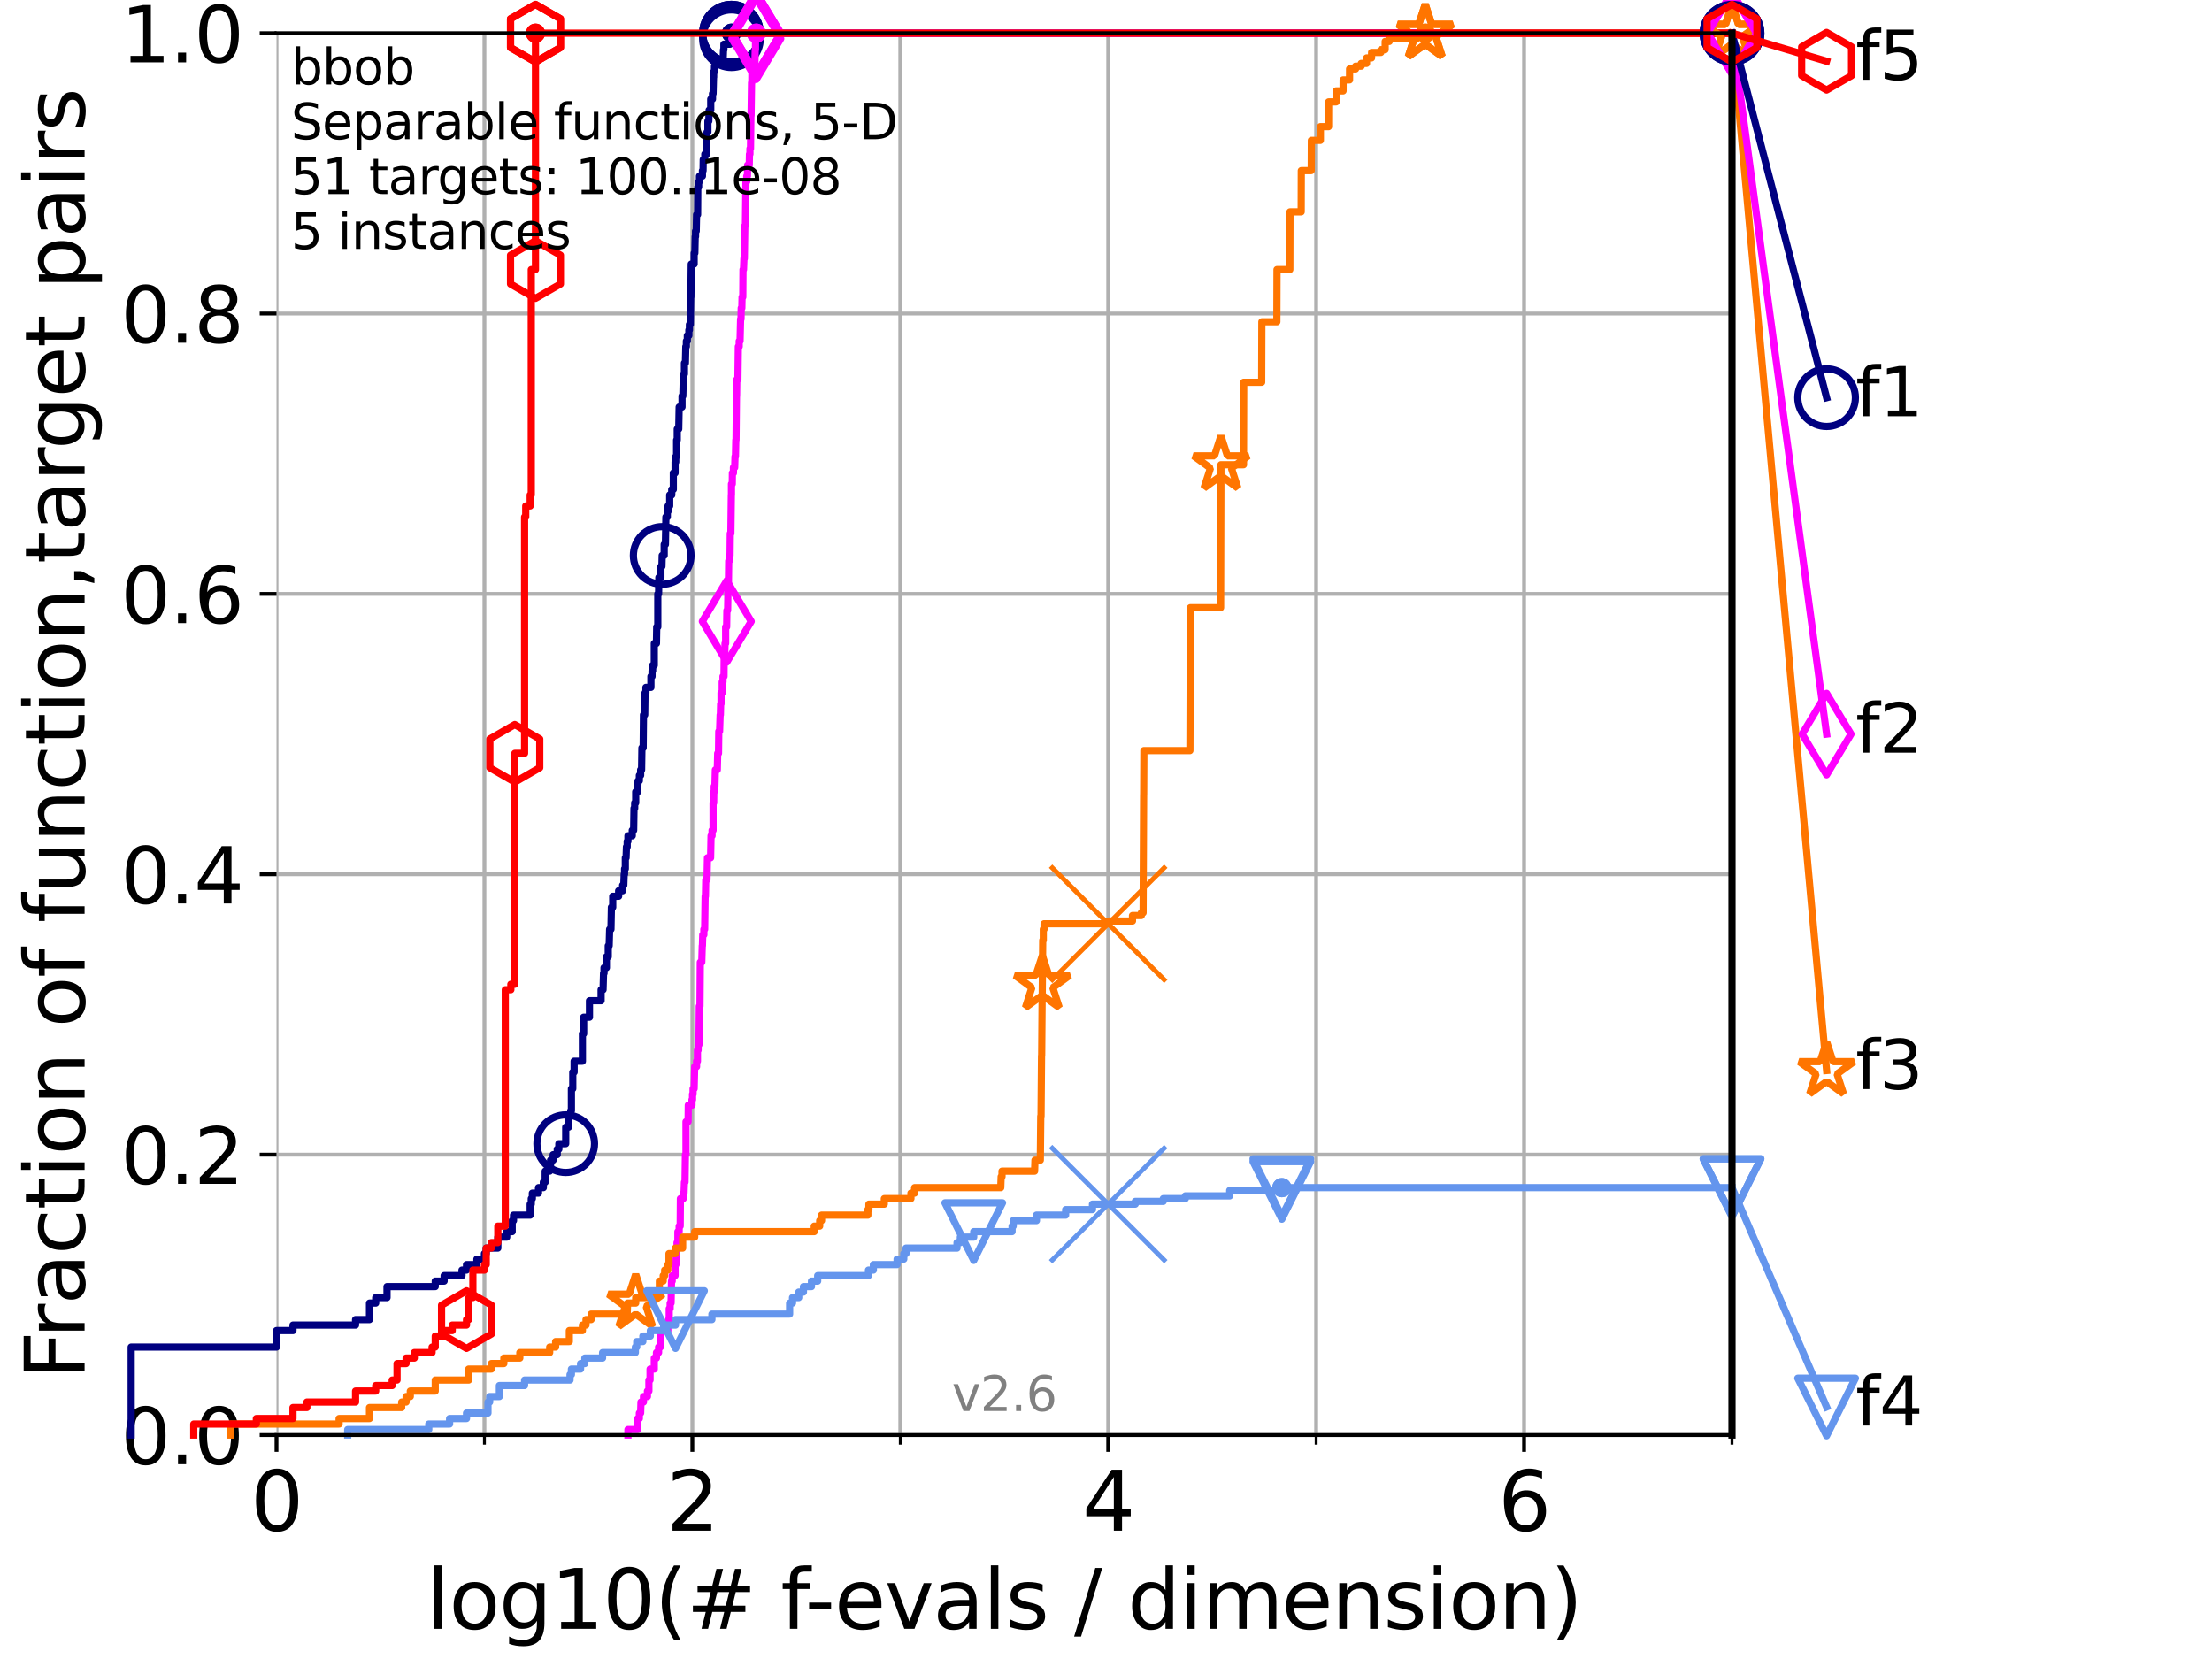 <?xml version="1.0" encoding="utf-8" standalone="no"?>
<!DOCTYPE svg PUBLIC "-//W3C//DTD SVG 1.1//EN"
  "http://www.w3.org/Graphics/SVG/1.1/DTD/svg11.dtd">
<svg xmlns:xlink="http://www.w3.org/1999/xlink" width="460.8pt" height="345.6pt" viewBox="0 0 460.8 345.6" xmlns="http://www.w3.org/2000/svg" version="1.1">
 <defs>
  <style type="text/css">*{stroke-linejoin: round; stroke-linecap: butt}</style>
 </defs>
 <g id="figure_1">
  <g id="patch_1">
   <path d="M 0 345.6 
L 460.8 345.6 
L 460.8 0 
L 0 0 
z
" style="fill: #ffffff"/>
  </g>
  <g id="axes_1">
   <g id="patch_2">
    <path d="M 57.6 298.944 
L 360.806 298.944 
L 360.806 6.912 
L 57.6 6.912 
z
" style="fill: #ffffff"/>
   </g>
   <g id="matplotlib.axis_1">
    <g id="xtick_1">
     <g id="line2d_1">
      <path d="M 57.6 298.944 
L 57.6 6.912 
" clip-path="url(#pa72272bb9f)" style="fill: none; stroke: #b0b0b0; stroke-width: 0.8; stroke-linecap: square"/>
     </g>
     <g id="line2d_2">
      <defs>
       <path id="md801f7256f" d="M 0 0 
L 0 3.5 
" style="stroke: #000000; stroke-width: 0.8"/>
      </defs>
      <g>
       <use xlink:href="#md801f7256f" x="57.6" y="298.944" style="stroke: #000000; stroke-width: 0.8"/>
      </g>
     </g>
     <g id="text_1">
      <!-- 0 -->
      <g transform="translate(52.192 318.861)scale(0.17 -0.17)">
       <defs>
        <path id="DejaVuSans-30" d="M 2034 4250 
Q 1547 4250 1301 3770 
Q 1056 3291 1056 2328 
Q 1056 1369 1301 889 
Q 1547 409 2034 409 
Q 2525 409 2770 889 
Q 3016 1369 3016 2328 
Q 3016 3291 2770 3770 
Q 2525 4250 2034 4250 
z
M 2034 4750 
Q 2819 4750 3233 4129 
Q 3647 3509 3647 2328 
Q 3647 1150 3233 529 
Q 2819 -91 2034 -91 
Q 1250 -91 836 529 
Q 422 1150 422 2328 
Q 422 3509 836 4129 
Q 1250 4750 2034 4750 
z
" transform="scale(0.016)"/>
       </defs>
       <use xlink:href="#DejaVuSans-30"/>
      </g>
     </g>
    </g>
    <g id="xtick_2">
     <g id="line2d_3">
      <path d="M 144.23 298.944 
L 144.23 6.912 
" clip-path="url(#pa72272bb9f)" style="fill: none; stroke: #b0b0b0; stroke-width: 0.8; stroke-linecap: square"/>
     </g>
     <g id="line2d_4">
      <g>
       <use xlink:href="#md801f7256f" x="144.23" y="298.944" style="stroke: #000000; stroke-width: 0.8"/>
      </g>
     </g>
     <g id="text_2">
      <!-- 2 -->
      <g transform="translate(138.822 318.861)scale(0.17 -0.17)">
       <defs>
        <path id="DejaVuSans-32" d="M 1228 531 
L 3431 531 
L 3431 0 
L 469 0 
L 469 531 
Q 828 903 1448 1529 
Q 2069 2156 2228 2338 
Q 2531 2678 2651 2914 
Q 2772 3150 2772 3378 
Q 2772 3750 2511 3984 
Q 2250 4219 1831 4219 
Q 1534 4219 1204 4116 
Q 875 4013 500 3803 
L 500 4441 
Q 881 4594 1212 4672 
Q 1544 4750 1819 4750 
Q 2544 4750 2975 4387 
Q 3406 4025 3406 3419 
Q 3406 3131 3298 2873 
Q 3191 2616 2906 2266 
Q 2828 2175 2409 1742 
Q 1991 1309 1228 531 
z
" transform="scale(0.016)"/>
       </defs>
       <use xlink:href="#DejaVuSans-32"/>
      </g>
     </g>
    </g>
    <g id="xtick_3">
     <g id="line2d_5">
      <path d="M 230.861 298.944 
L 230.861 6.912 
" clip-path="url(#pa72272bb9f)" style="fill: none; stroke: #b0b0b0; stroke-width: 0.8; stroke-linecap: square"/>
     </g>
     <g id="line2d_6">
      <g>
       <use xlink:href="#md801f7256f" x="230.861" y="298.944" style="stroke: #000000; stroke-width: 0.8"/>
      </g>
     </g>
     <g id="text_3">
      <!-- 4 -->
      <g transform="translate(225.453 318.861)scale(0.17 -0.17)">
       <defs>
        <path id="DejaVuSans-34" d="M 2419 4116 
L 825 1625 
L 2419 1625 
L 2419 4116 
z
M 2253 4666 
L 3047 4666 
L 3047 1625 
L 3713 1625 
L 3713 1100 
L 3047 1100 
L 3047 0 
L 2419 0 
L 2419 1100 
L 313 1100 
L 313 1709 
L 2253 4666 
z
" transform="scale(0.016)"/>
       </defs>
       <use xlink:href="#DejaVuSans-34"/>
      </g>
     </g>
    </g>
    <g id="xtick_4">
     <g id="line2d_7">
      <path d="M 317.491 298.944 
L 317.491 6.912 
" clip-path="url(#pa72272bb9f)" style="fill: none; stroke: #b0b0b0; stroke-width: 0.8; stroke-linecap: square"/>
     </g>
     <g id="line2d_8">
      <g>
       <use xlink:href="#md801f7256f" x="317.491" y="298.944" style="stroke: #000000; stroke-width: 0.8"/>
      </g>
     </g>
     <g id="text_4">
      <!-- 6 -->
      <g transform="translate(312.083 318.861)scale(0.17 -0.17)">
       <defs>
        <path id="DejaVuSans-36" d="M 2113 2584 
Q 1688 2584 1439 2293 
Q 1191 2003 1191 1497 
Q 1191 994 1439 701 
Q 1688 409 2113 409 
Q 2538 409 2786 701 
Q 3034 994 3034 1497 
Q 3034 2003 2786 2293 
Q 2538 2584 2113 2584 
z
M 3366 4563 
L 3366 3988 
Q 3128 4100 2886 4159 
Q 2644 4219 2406 4219 
Q 1781 4219 1451 3797 
Q 1122 3375 1075 2522 
Q 1259 2794 1537 2939 
Q 1816 3084 2150 3084 
Q 2853 3084 3261 2657 
Q 3669 2231 3669 1497 
Q 3669 778 3244 343 
Q 2819 -91 2113 -91 
Q 1303 -91 875 529 
Q 447 1150 447 2328 
Q 447 3434 972 4092 
Q 1497 4750 2381 4750 
Q 2619 4750 2861 4703 
Q 3103 4656 3366 4563 
z
" transform="scale(0.016)"/>
       </defs>
       <use xlink:href="#DejaVuSans-36"/>
      </g>
     </g>
    </g>
    <g id="xtick_5">
     <g id="line2d_9">
      <path d="M 100.915 298.944 
L 100.915 6.912 
" clip-path="url(#pa72272bb9f)" style="fill: none; stroke: #b0b0b0; stroke-width: 0.8; stroke-linecap: square"/>
     </g>
     <g id="line2d_10">
      <defs>
       <path id="m60dd2eb065" d="M 0 0 
L 0 2 
" style="stroke: #000000; stroke-width: 0.6"/>
      </defs>
      <g>
       <use xlink:href="#m60dd2eb065" x="100.915" y="298.944" style="stroke: #000000; stroke-width: 0.6"/>
      </g>
     </g>
    </g>
    <g id="xtick_6">
     <g id="line2d_11">
      <path d="M 187.546 298.944 
L 187.546 6.912 
" clip-path="url(#pa72272bb9f)" style="fill: none; stroke: #b0b0b0; stroke-width: 0.8; stroke-linecap: square"/>
     </g>
     <g id="line2d_12">
      <g>
       <use xlink:href="#m60dd2eb065" x="187.546" y="298.944" style="stroke: #000000; stroke-width: 0.6"/>
      </g>
     </g>
    </g>
    <g id="xtick_7">
     <g id="line2d_13">
      <path d="M 274.176 298.944 
L 274.176 6.912 
" clip-path="url(#pa72272bb9f)" style="fill: none; stroke: #b0b0b0; stroke-width: 0.8; stroke-linecap: square"/>
     </g>
     <g id="line2d_14">
      <g>
       <use xlink:href="#m60dd2eb065" x="274.176" y="298.944" style="stroke: #000000; stroke-width: 0.6"/>
      </g>
     </g>
    </g>
    <g id="xtick_8">
     <g id="line2d_15">
      <path d="M 360.806 298.944 
L 360.806 6.912 
" clip-path="url(#pa72272bb9f)" style="fill: none; stroke: #b0b0b0; stroke-width: 0.8; stroke-linecap: square"/>
     </g>
     <g id="line2d_16">
      <g>
       <use xlink:href="#m60dd2eb065" x="360.806" y="298.944" style="stroke: #000000; stroke-width: 0.6"/>
      </g>
     </g>
    </g>
    <g id="text_5">
     <!-- log10(# f-evals / dimension) -->
     <g transform="translate(88.823 339.314)scale(0.17 -0.17)">
      <defs>
       <path id="DejaVuSans-6c" d="M 603 4863 
L 1178 4863 
L 1178 0 
L 603 0 
L 603 4863 
z
" transform="scale(0.016)"/>
       <path id="DejaVuSans-6f" d="M 1959 3097 
Q 1497 3097 1228 2736 
Q 959 2375 959 1747 
Q 959 1119 1226 758 
Q 1494 397 1959 397 
Q 2419 397 2687 759 
Q 2956 1122 2956 1747 
Q 2956 2369 2687 2733 
Q 2419 3097 1959 3097 
z
M 1959 3584 
Q 2709 3584 3137 3096 
Q 3566 2609 3566 1747 
Q 3566 888 3137 398 
Q 2709 -91 1959 -91 
Q 1206 -91 779 398 
Q 353 888 353 1747 
Q 353 2609 779 3096 
Q 1206 3584 1959 3584 
z
" transform="scale(0.016)"/>
       <path id="DejaVuSans-67" d="M 2906 1791 
Q 2906 2416 2648 2759 
Q 2391 3103 1925 3103 
Q 1463 3103 1205 2759 
Q 947 2416 947 1791 
Q 947 1169 1205 825 
Q 1463 481 1925 481 
Q 2391 481 2648 825 
Q 2906 1169 2906 1791 
z
M 3481 434 
Q 3481 -459 3084 -895 
Q 2688 -1331 1869 -1331 
Q 1566 -1331 1297 -1286 
Q 1028 -1241 775 -1147 
L 775 -588 
Q 1028 -725 1275 -790 
Q 1522 -856 1778 -856 
Q 2344 -856 2625 -561 
Q 2906 -266 2906 331 
L 2906 616 
Q 2728 306 2450 153 
Q 2172 0 1784 0 
Q 1141 0 747 490 
Q 353 981 353 1791 
Q 353 2603 747 3093 
Q 1141 3584 1784 3584 
Q 2172 3584 2450 3431 
Q 2728 3278 2906 2969 
L 2906 3500 
L 3481 3500 
L 3481 434 
z
" transform="scale(0.016)"/>
       <path id="DejaVuSans-31" d="M 794 531 
L 1825 531 
L 1825 4091 
L 703 3866 
L 703 4441 
L 1819 4666 
L 2450 4666 
L 2450 531 
L 3481 531 
L 3481 0 
L 794 0 
L 794 531 
z
" transform="scale(0.016)"/>
       <path id="DejaVuSans-28" d="M 1984 4856 
Q 1566 4138 1362 3434 
Q 1159 2731 1159 2009 
Q 1159 1288 1364 580 
Q 1569 -128 1984 -844 
L 1484 -844 
Q 1016 -109 783 600 
Q 550 1309 550 2009 
Q 550 2706 781 3412 
Q 1013 4119 1484 4856 
L 1984 4856 
z
" transform="scale(0.016)"/>
       <path id="DejaVuSans-23" d="M 3272 2816 
L 2363 2816 
L 2100 1772 
L 3016 1772 
L 3272 2816 
z
M 2803 4594 
L 2478 3297 
L 3391 3297 
L 3719 4594 
L 4219 4594 
L 3897 3297 
L 4872 3297 
L 4872 2816 
L 3775 2816 
L 3519 1772 
L 4513 1772 
L 4513 1294 
L 3397 1294 
L 3072 0 
L 2572 0 
L 2894 1294 
L 1978 1294 
L 1656 0 
L 1153 0 
L 1478 1294 
L 494 1294 
L 494 1772 
L 1594 1772 
L 1856 2816 
L 850 2816 
L 850 3297 
L 1978 3297 
L 2297 4594 
L 2803 4594 
z
" transform="scale(0.016)"/>
       <path id="DejaVuSans-20" transform="scale(0.016)"/>
       <path id="DejaVuSans-66" d="M 2375 4863 
L 2375 4384 
L 1825 4384 
Q 1516 4384 1395 4259 
Q 1275 4134 1275 3809 
L 1275 3500 
L 2222 3500 
L 2222 3053 
L 1275 3053 
L 1275 0 
L 697 0 
L 697 3053 
L 147 3053 
L 147 3500 
L 697 3500 
L 697 3744 
Q 697 4328 969 4595 
Q 1241 4863 1831 4863 
L 2375 4863 
z
" transform="scale(0.016)"/>
       <path id="DejaVuSans-2d" d="M 313 2009 
L 1997 2009 
L 1997 1497 
L 313 1497 
L 313 2009 
z
" transform="scale(0.016)"/>
       <path id="DejaVuSans-65" d="M 3597 1894 
L 3597 1613 
L 953 1613 
Q 991 1019 1311 708 
Q 1631 397 2203 397 
Q 2534 397 2845 478 
Q 3156 559 3463 722 
L 3463 178 
Q 3153 47 2828 -22 
Q 2503 -91 2169 -91 
Q 1331 -91 842 396 
Q 353 884 353 1716 
Q 353 2575 817 3079 
Q 1281 3584 2069 3584 
Q 2775 3584 3186 3129 
Q 3597 2675 3597 1894 
z
M 3022 2063 
Q 3016 2534 2758 2815 
Q 2500 3097 2075 3097 
Q 1594 3097 1305 2825 
Q 1016 2553 972 2059 
L 3022 2063 
z
" transform="scale(0.016)"/>
       <path id="DejaVuSans-76" d="M 191 3500 
L 800 3500 
L 1894 563 
L 2988 3500 
L 3597 3500 
L 2284 0 
L 1503 0 
L 191 3500 
z
" transform="scale(0.016)"/>
       <path id="DejaVuSans-61" d="M 2194 1759 
Q 1497 1759 1228 1600 
Q 959 1441 959 1056 
Q 959 750 1161 570 
Q 1363 391 1709 391 
Q 2188 391 2477 730 
Q 2766 1069 2766 1631 
L 2766 1759 
L 2194 1759 
z
M 3341 1997 
L 3341 0 
L 2766 0 
L 2766 531 
Q 2569 213 2275 61 
Q 1981 -91 1556 -91 
Q 1019 -91 701 211 
Q 384 513 384 1019 
Q 384 1609 779 1909 
Q 1175 2209 1959 2209 
L 2766 2209 
L 2766 2266 
Q 2766 2663 2505 2880 
Q 2244 3097 1772 3097 
Q 1472 3097 1187 3025 
Q 903 2953 641 2809 
L 641 3341 
Q 956 3463 1253 3523 
Q 1550 3584 1831 3584 
Q 2591 3584 2966 3190 
Q 3341 2797 3341 1997 
z
" transform="scale(0.016)"/>
       <path id="DejaVuSans-73" d="M 2834 3397 
L 2834 2853 
Q 2591 2978 2328 3040 
Q 2066 3103 1784 3103 
Q 1356 3103 1142 2972 
Q 928 2841 928 2578 
Q 928 2378 1081 2264 
Q 1234 2150 1697 2047 
L 1894 2003 
Q 2506 1872 2764 1633 
Q 3022 1394 3022 966 
Q 3022 478 2636 193 
Q 2250 -91 1575 -91 
Q 1294 -91 989 -36 
Q 684 19 347 128 
L 347 722 
Q 666 556 975 473 
Q 1284 391 1588 391 
Q 1994 391 2212 530 
Q 2431 669 2431 922 
Q 2431 1156 2273 1281 
Q 2116 1406 1581 1522 
L 1381 1569 
Q 847 1681 609 1914 
Q 372 2147 372 2553 
Q 372 3047 722 3315 
Q 1072 3584 1716 3584 
Q 2034 3584 2315 3537 
Q 2597 3491 2834 3397 
z
" transform="scale(0.016)"/>
       <path id="DejaVuSans-2f" d="M 1625 4666 
L 2156 4666 
L 531 -594 
L 0 -594 
L 1625 4666 
z
" transform="scale(0.016)"/>
       <path id="DejaVuSans-64" d="M 2906 2969 
L 2906 4863 
L 3481 4863 
L 3481 0 
L 2906 0 
L 2906 525 
Q 2725 213 2448 61 
Q 2172 -91 1784 -91 
Q 1150 -91 751 415 
Q 353 922 353 1747 
Q 353 2572 751 3078 
Q 1150 3584 1784 3584 
Q 2172 3584 2448 3432 
Q 2725 3281 2906 2969 
z
M 947 1747 
Q 947 1113 1208 752 
Q 1469 391 1925 391 
Q 2381 391 2643 752 
Q 2906 1113 2906 1747 
Q 2906 2381 2643 2742 
Q 2381 3103 1925 3103 
Q 1469 3103 1208 2742 
Q 947 2381 947 1747 
z
" transform="scale(0.016)"/>
       <path id="DejaVuSans-69" d="M 603 3500 
L 1178 3500 
L 1178 0 
L 603 0 
L 603 3500 
z
M 603 4863 
L 1178 4863 
L 1178 4134 
L 603 4134 
L 603 4863 
z
" transform="scale(0.016)"/>
       <path id="DejaVuSans-6d" d="M 3328 2828 
Q 3544 3216 3844 3400 
Q 4144 3584 4550 3584 
Q 5097 3584 5394 3201 
Q 5691 2819 5691 2113 
L 5691 0 
L 5113 0 
L 5113 2094 
Q 5113 2597 4934 2840 
Q 4756 3084 4391 3084 
Q 3944 3084 3684 2787 
Q 3425 2491 3425 1978 
L 3425 0 
L 2847 0 
L 2847 2094 
Q 2847 2600 2669 2842 
Q 2491 3084 2119 3084 
Q 1678 3084 1418 2786 
Q 1159 2488 1159 1978 
L 1159 0 
L 581 0 
L 581 3500 
L 1159 3500 
L 1159 2956 
Q 1356 3278 1631 3431 
Q 1906 3584 2284 3584 
Q 2666 3584 2933 3390 
Q 3200 3197 3328 2828 
z
" transform="scale(0.016)"/>
       <path id="DejaVuSans-6e" d="M 3513 2113 
L 3513 0 
L 2938 0 
L 2938 2094 
Q 2938 2591 2744 2837 
Q 2550 3084 2163 3084 
Q 1697 3084 1428 2787 
Q 1159 2491 1159 1978 
L 1159 0 
L 581 0 
L 581 3500 
L 1159 3500 
L 1159 2956 
Q 1366 3272 1645 3428 
Q 1925 3584 2291 3584 
Q 2894 3584 3203 3211 
Q 3513 2838 3513 2113 
z
" transform="scale(0.016)"/>
       <path id="DejaVuSans-29" d="M 513 4856 
L 1013 4856 
Q 1481 4119 1714 3412 
Q 1947 2706 1947 2009 
Q 1947 1309 1714 600 
Q 1481 -109 1013 -844 
L 513 -844 
Q 928 -128 1133 580 
Q 1338 1288 1338 2009 
Q 1338 2731 1133 3434 
Q 928 4138 513 4856 
z
" transform="scale(0.016)"/>
      </defs>
      <use xlink:href="#DejaVuSans-6c"/>
      <use xlink:href="#DejaVuSans-6f" x="27.783"/>
      <use xlink:href="#DejaVuSans-67" x="88.965"/>
      <use xlink:href="#DejaVuSans-31" x="152.441"/>
      <use xlink:href="#DejaVuSans-30" x="216.064"/>
      <use xlink:href="#DejaVuSans-28" x="279.688"/>
      <use xlink:href="#DejaVuSans-23" x="318.701"/>
      <use xlink:href="#DejaVuSans-20" x="402.49"/>
      <use xlink:href="#DejaVuSans-66" x="434.277"/>
      <use xlink:href="#DejaVuSans-2d" x="463.982"/>
      <use xlink:href="#DejaVuSans-65" x="500.066"/>
      <use xlink:href="#DejaVuSans-76" x="561.59"/>
      <use xlink:href="#DejaVuSans-61" x="620.77"/>
      <use xlink:href="#DejaVuSans-6c" x="682.049"/>
      <use xlink:href="#DejaVuSans-73" x="709.832"/>
      <use xlink:href="#DejaVuSans-20" x="761.932"/>
      <use xlink:href="#DejaVuSans-2f" x="793.719"/>
      <use xlink:href="#DejaVuSans-20" x="827.41"/>
      <use xlink:href="#DejaVuSans-64" x="859.197"/>
      <use xlink:href="#DejaVuSans-69" x="922.674"/>
      <use xlink:href="#DejaVuSans-6d" x="950.457"/>
      <use xlink:href="#DejaVuSans-65" x="1047.869"/>
      <use xlink:href="#DejaVuSans-6e" x="1109.393"/>
      <use xlink:href="#DejaVuSans-73" x="1172.771"/>
      <use xlink:href="#DejaVuSans-69" x="1224.871"/>
      <use xlink:href="#DejaVuSans-6f" x="1252.654"/>
      <use xlink:href="#DejaVuSans-6e" x="1313.836"/>
      <use xlink:href="#DejaVuSans-29" x="1377.215"/>
     </g>
    </g>
   </g>
   <g id="matplotlib.axis_2">
    <g id="ytick_1">
     <g id="line2d_17">
      <path d="M 57.6 298.944 
L 360.806 298.944 
" clip-path="url(#pa72272bb9f)" style="fill: none; stroke: #b0b0b0; stroke-width: 0.8; stroke-linecap: square"/>
     </g>
     <g id="line2d_18">
      <defs>
       <path id="mc640e19940" d="M 0 0 
L -3.5 0 
" style="stroke: #000000; stroke-width: 0.8"/>
      </defs>
      <g>
       <use xlink:href="#mc640e19940" x="57.6" y="298.944" style="stroke: #000000; stroke-width: 0.8"/>
      </g>
     </g>
     <g id="text_6">
      <!-- 0.0 -->
      <g transform="translate(25.155 305.023)scale(0.16 -0.16)">
       <defs>
        <path id="DejaVuSans-2e" d="M 684 794 
L 1344 794 
L 1344 0 
L 684 0 
L 684 794 
z
" transform="scale(0.016)"/>
       </defs>
       <use xlink:href="#DejaVuSans-30"/>
       <use xlink:href="#DejaVuSans-2e" x="63.623"/>
       <use xlink:href="#DejaVuSans-30" x="95.41"/>
      </g>
     </g>
    </g>
    <g id="ytick_2">
     <g id="line2d_19">
      <path d="M 57.6 240.538 
L 360.806 240.538 
" clip-path="url(#pa72272bb9f)" style="fill: none; stroke: #b0b0b0; stroke-width: 0.8; stroke-linecap: square"/>
     </g>
     <g id="line2d_20">
      <g>
       <use xlink:href="#mc640e19940" x="57.6" y="240.538" style="stroke: #000000; stroke-width: 0.8"/>
      </g>
     </g>
     <g id="text_7">
      <!-- 0.2 -->
      <g transform="translate(25.155 246.616)scale(0.16 -0.16)">
       <use xlink:href="#DejaVuSans-30"/>
       <use xlink:href="#DejaVuSans-2e" x="63.623"/>
       <use xlink:href="#DejaVuSans-32" x="95.41"/>
      </g>
     </g>
    </g>
    <g id="ytick_3">
     <g id="line2d_21">
      <path d="M 57.6 182.131 
L 360.806 182.131 
" clip-path="url(#pa72272bb9f)" style="fill: none; stroke: #b0b0b0; stroke-width: 0.8; stroke-linecap: square"/>
     </g>
     <g id="line2d_22">
      <g>
       <use xlink:href="#mc640e19940" x="57.6" y="182.131" style="stroke: #000000; stroke-width: 0.8"/>
      </g>
     </g>
     <g id="text_8">
      <!-- 0.4 -->
      <g transform="translate(25.155 188.21)scale(0.16 -0.16)">
       <use xlink:href="#DejaVuSans-30"/>
       <use xlink:href="#DejaVuSans-2e" x="63.623"/>
       <use xlink:href="#DejaVuSans-34" x="95.41"/>
      </g>
     </g>
    </g>
    <g id="ytick_4">
     <g id="line2d_23">
      <path d="M 57.6 123.725 
L 360.806 123.725 
" clip-path="url(#pa72272bb9f)" style="fill: none; stroke: #b0b0b0; stroke-width: 0.8; stroke-linecap: square"/>
     </g>
     <g id="line2d_24">
      <g>
       <use xlink:href="#mc640e19940" x="57.6" y="123.725" style="stroke: #000000; stroke-width: 0.8"/>
      </g>
     </g>
     <g id="text_9">
      <!-- 0.6 -->
      <g transform="translate(25.155 129.804)scale(0.16 -0.16)">
       <use xlink:href="#DejaVuSans-30"/>
       <use xlink:href="#DejaVuSans-2e" x="63.623"/>
       <use xlink:href="#DejaVuSans-36" x="95.41"/>
      </g>
     </g>
    </g>
    <g id="ytick_5">
     <g id="line2d_25">
      <path d="M 57.6 65.318 
L 360.806 65.318 
" clip-path="url(#pa72272bb9f)" style="fill: none; stroke: #b0b0b0; stroke-width: 0.8; stroke-linecap: square"/>
     </g>
     <g id="line2d_26">
      <g>
       <use xlink:href="#mc640e19940" x="57.6" y="65.318" style="stroke: #000000; stroke-width: 0.8"/>
      </g>
     </g>
     <g id="text_10">
      <!-- 0.8 -->
      <g transform="translate(25.155 71.397)scale(0.16 -0.16)">
       <defs>
        <path id="DejaVuSans-38" d="M 2034 2216 
Q 1584 2216 1326 1975 
Q 1069 1734 1069 1313 
Q 1069 891 1326 650 
Q 1584 409 2034 409 
Q 2484 409 2743 651 
Q 3003 894 3003 1313 
Q 3003 1734 2745 1975 
Q 2488 2216 2034 2216 
z
M 1403 2484 
Q 997 2584 770 2862 
Q 544 3141 544 3541 
Q 544 4100 942 4425 
Q 1341 4750 2034 4750 
Q 2731 4750 3128 4425 
Q 3525 4100 3525 3541 
Q 3525 3141 3298 2862 
Q 3072 2584 2669 2484 
Q 3125 2378 3379 2068 
Q 3634 1759 3634 1313 
Q 3634 634 3220 271 
Q 2806 -91 2034 -91 
Q 1263 -91 848 271 
Q 434 634 434 1313 
Q 434 1759 690 2068 
Q 947 2378 1403 2484 
z
M 1172 3481 
Q 1172 3119 1398 2916 
Q 1625 2713 2034 2713 
Q 2441 2713 2670 2916 
Q 2900 3119 2900 3481 
Q 2900 3844 2670 4047 
Q 2441 4250 2034 4250 
Q 1625 4250 1398 4047 
Q 1172 3844 1172 3481 
z
" transform="scale(0.016)"/>
       </defs>
       <use xlink:href="#DejaVuSans-30"/>
       <use xlink:href="#DejaVuSans-2e" x="63.623"/>
       <use xlink:href="#DejaVuSans-38" x="95.41"/>
      </g>
     </g>
    </g>
    <g id="ytick_6">
     <g id="line2d_27">
      <path d="M 57.6 6.912 
L 360.806 6.912 
" clip-path="url(#pa72272bb9f)" style="fill: none; stroke: #b0b0b0; stroke-width: 0.8; stroke-linecap: square"/>
     </g>
     <g id="line2d_28">
      <g>
       <use xlink:href="#mc640e19940" x="57.6" y="6.912" style="stroke: #000000; stroke-width: 0.8"/>
      </g>
     </g>
     <g id="text_11">
      <!-- 1.0 -->
      <g transform="translate(25.155 12.991)scale(0.16 -0.16)">
       <use xlink:href="#DejaVuSans-31"/>
       <use xlink:href="#DejaVuSans-2e" x="63.623"/>
       <use xlink:href="#DejaVuSans-30" x="95.41"/>
      </g>
     </g>
    </g>
    <g id="text_12">
     <!-- Fraction of function,target pairs -->
     <g transform="translate(17.62 287.313)rotate(-90)scale(0.17 -0.17)">
      <defs>
       <path id="DejaVuSans-46" d="M 628 4666 
L 3309 4666 
L 3309 4134 
L 1259 4134 
L 1259 2759 
L 3109 2759 
L 3109 2228 
L 1259 2228 
L 1259 0 
L 628 0 
L 628 4666 
z
" transform="scale(0.016)"/>
       <path id="DejaVuSans-72" d="M 2631 2963 
Q 2534 3019 2420 3045 
Q 2306 3072 2169 3072 
Q 1681 3072 1420 2755 
Q 1159 2438 1159 1844 
L 1159 0 
L 581 0 
L 581 3500 
L 1159 3500 
L 1159 2956 
Q 1341 3275 1631 3429 
Q 1922 3584 2338 3584 
Q 2397 3584 2469 3576 
Q 2541 3569 2628 3553 
L 2631 2963 
z
" transform="scale(0.016)"/>
       <path id="DejaVuSans-63" d="M 3122 3366 
L 3122 2828 
Q 2878 2963 2633 3030 
Q 2388 3097 2138 3097 
Q 1578 3097 1268 2742 
Q 959 2388 959 1747 
Q 959 1106 1268 751 
Q 1578 397 2138 397 
Q 2388 397 2633 464 
Q 2878 531 3122 666 
L 3122 134 
Q 2881 22 2623 -34 
Q 2366 -91 2075 -91 
Q 1284 -91 818 406 
Q 353 903 353 1747 
Q 353 2603 823 3093 
Q 1294 3584 2113 3584 
Q 2378 3584 2631 3529 
Q 2884 3475 3122 3366 
z
" transform="scale(0.016)"/>
       <path id="DejaVuSans-74" d="M 1172 4494 
L 1172 3500 
L 2356 3500 
L 2356 3053 
L 1172 3053 
L 1172 1153 
Q 1172 725 1289 603 
Q 1406 481 1766 481 
L 2356 481 
L 2356 0 
L 1766 0 
Q 1100 0 847 248 
Q 594 497 594 1153 
L 594 3053 
L 172 3053 
L 172 3500 
L 594 3500 
L 594 4494 
L 1172 4494 
z
" transform="scale(0.016)"/>
       <path id="DejaVuSans-75" d="M 544 1381 
L 544 3500 
L 1119 3500 
L 1119 1403 
Q 1119 906 1312 657 
Q 1506 409 1894 409 
Q 2359 409 2629 706 
Q 2900 1003 2900 1516 
L 2900 3500 
L 3475 3500 
L 3475 0 
L 2900 0 
L 2900 538 
Q 2691 219 2414 64 
Q 2138 -91 1772 -91 
Q 1169 -91 856 284 
Q 544 659 544 1381 
z
M 1991 3584 
L 1991 3584 
z
" transform="scale(0.016)"/>
       <path id="DejaVuSans-2c" d="M 750 794 
L 1409 794 
L 1409 256 
L 897 -744 
L 494 -744 
L 750 256 
L 750 794 
z
" transform="scale(0.016)"/>
       <path id="DejaVuSans-70" d="M 1159 525 
L 1159 -1331 
L 581 -1331 
L 581 3500 
L 1159 3500 
L 1159 2969 
Q 1341 3281 1617 3432 
Q 1894 3584 2278 3584 
Q 2916 3584 3314 3078 
Q 3713 2572 3713 1747 
Q 3713 922 3314 415 
Q 2916 -91 2278 -91 
Q 1894 -91 1617 61 
Q 1341 213 1159 525 
z
M 3116 1747 
Q 3116 2381 2855 2742 
Q 2594 3103 2138 3103 
Q 1681 3103 1420 2742 
Q 1159 2381 1159 1747 
Q 1159 1113 1420 752 
Q 1681 391 2138 391 
Q 2594 391 2855 752 
Q 3116 1113 3116 1747 
z
" transform="scale(0.016)"/>
      </defs>
      <use xlink:href="#DejaVuSans-46"/>
      <use xlink:href="#DejaVuSans-72" x="50.27"/>
      <use xlink:href="#DejaVuSans-61" x="91.383"/>
      <use xlink:href="#DejaVuSans-63" x="152.662"/>
      <use xlink:href="#DejaVuSans-74" x="207.643"/>
      <use xlink:href="#DejaVuSans-69" x="246.852"/>
      <use xlink:href="#DejaVuSans-6f" x="274.635"/>
      <use xlink:href="#DejaVuSans-6e" x="335.816"/>
      <use xlink:href="#DejaVuSans-20" x="399.195"/>
      <use xlink:href="#DejaVuSans-6f" x="430.982"/>
      <use xlink:href="#DejaVuSans-66" x="492.164"/>
      <use xlink:href="#DejaVuSans-20" x="527.369"/>
      <use xlink:href="#DejaVuSans-66" x="559.156"/>
      <use xlink:href="#DejaVuSans-75" x="594.361"/>
      <use xlink:href="#DejaVuSans-6e" x="657.74"/>
      <use xlink:href="#DejaVuSans-63" x="721.119"/>
      <use xlink:href="#DejaVuSans-74" x="776.1"/>
      <use xlink:href="#DejaVuSans-69" x="815.309"/>
      <use xlink:href="#DejaVuSans-6f" x="843.092"/>
      <use xlink:href="#DejaVuSans-6e" x="904.273"/>
      <use xlink:href="#DejaVuSans-2c" x="967.652"/>
      <use xlink:href="#DejaVuSans-74" x="999.439"/>
      <use xlink:href="#DejaVuSans-61" x="1038.648"/>
      <use xlink:href="#DejaVuSans-72" x="1099.928"/>
      <use xlink:href="#DejaVuSans-67" x="1139.291"/>
      <use xlink:href="#DejaVuSans-65" x="1202.768"/>
      <use xlink:href="#DejaVuSans-74" x="1264.291"/>
      <use xlink:href="#DejaVuSans-20" x="1303.5"/>
      <use xlink:href="#DejaVuSans-70" x="1335.287"/>
      <use xlink:href="#DejaVuSans-61" x="1398.764"/>
      <use xlink:href="#DejaVuSans-69" x="1460.043"/>
      <use xlink:href="#DejaVuSans-72" x="1487.826"/>
      <use xlink:href="#DejaVuSans-73" x="1528.939"/>
     </g>
    </g>
   </g>
   <g id="line2d_29">
    <defs>
     <path id="m648536af72" d="M 0 1.5 
C 0.398 1.5 0.779 1.342 1.061 1.061 
C 1.342 0.779 1.5 0.398 1.5 0 
C 1.5 -0.398 1.342 -0.779 1.061 -1.061 
C 0.779 -1.342 0.398 -1.5 0 -1.5 
C -0.398 -1.5 -0.779 -1.342 -1.061 -1.061 
C -1.342 -0.779 -1.5 -0.398 -1.5 0 
C -1.5 0.398 -1.342 0.779 -1.061 1.061 
C -0.779 1.342 -0.398 1.5 0 1.5 
z
" style="stroke: #000080"/>
    </defs>
    <g>
     <use xlink:href="#m648536af72" x="152.377" y="6.912" style="fill: #000080; stroke: #000080"/>
     <use xlink:href="#m648536af72" x="152.377" y="6.912" style="fill: #000080; stroke: #000080"/>
    </g>
   </g>
   <g id="line2d_30">
    <path d="M 27.324 298.944 
L 27.324 280.62 
L 57.6 280.62 
L 57.6 277.185 
L 61.03 277.185 
L 61.03 276.04 
L 74.069 276.04 
L 74.069 274.894 
L 76.969 274.894 
L 76.969 271.459 
L 78.267 271.459 
L 78.267 270.313 
L 80.621 270.313 
L 80.621 268.023 
L 90.668 268.023 
L 90.668 266.878 
L 92.52 266.878 
L 92.52 265.733 
L 96.241 265.733 
L 96.241 264.587 
L 97.182 264.587 
L 97.182 263.442 
L 99.347 263.442 
L 99.347 262.297 
L 100.915 262.297 
L 100.915 261.152 
L 101.288 261.152 
L 101.288 260.006 
L 103.707 260.006 
L 103.707 257.716 
L 105.559 257.716 
L 105.559 256.571 
L 106.699 256.571 
L 106.699 254.28 
L 106.974 254.28 
L 106.974 253.135 
L 110.449 253.135 
L 110.449 250.845 
L 110.675 250.845 
L 110.675 249.699 
L 110.897 249.699 
L 110.897 248.554 
L 112.18 248.554 
L 112.18 247.409 
L 113.186 247.409 
L 113.186 246.264 
L 113.574 246.264 
L 113.574 243.973 
L 114.51 243.973 
L 114.51 242.828 
L 114.692 242.828 
L 114.692 241.683 
L 115.227 241.683 
L 115.227 240.538 
L 116.086 240.538 
L 116.086 239.392 
L 116.419 239.392 
L 116.419 238.247 
L 117.849 238.247 
L 117.849 234.811 
L 118.451 234.811 
L 118.451 232.521 
L 118.89 232.521 
L 118.89 231.376 
L 119.034 231.376 
L 119.034 226.795 
L 119.319 226.795 
L 119.319 223.359 
L 119.6 223.359 
L 119.6 221.069 
L 121.329 221.069 
L 121.329 215.343 
L 121.582 215.343 
L 121.582 211.907 
L 122.796 211.907 
L 122.796 208.471 
L 125.219 208.471 
L 125.219 206.181 
L 125.628 206.181 
L 125.729 202.745 
L 125.83 202.745 
L 125.83 201.6 
L 126.323 201.6 
L 126.323 199.31 
L 126.709 199.31 
L 126.709 197.019 
L 126.899 197.019 
L 126.994 193.583 
L 127.274 193.583 
L 127.366 189.003 
L 127.641 189.003 
L 127.641 186.712 
L 128.872 186.712 
L 128.872 185.567 
L 129.704 185.567 
L 129.704 184.422 
L 129.947 184.422 
L 130.027 182.131 
L 130.107 182.131 
L 130.107 180.986 
L 130.266 180.986 
L 130.266 178.696 
L 130.423 178.696 
L 130.502 176.405 
L 130.657 176.405 
L 130.657 175.26 
L 130.811 175.26 
L 130.811 174.115 
L 131.711 174.115 
L 131.711 172.969 
L 132.001 172.969 
L 132.073 168.389 
L 132.216 168.389 
L 132.216 167.243 
L 132.429 167.243 
L 132.429 164.953 
L 132.847 164.953 
L 132.916 162.662 
L 133.188 162.662 
L 133.188 161.517 
L 133.457 161.517 
L 133.457 160.372 
L 133.656 160.372 
L 133.722 155.791 
L 133.983 155.791 
L 134.048 148.92 
L 134.305 148.92 
L 134.368 144.339 
L 134.558 144.339 
L 134.558 143.194 
L 135.598 143.194 
L 135.598 140.903 
L 135.835 140.903 
L 135.835 139.758 
L 135.952 139.758 
L 135.952 138.613 
L 136.3 138.613 
L 136.3 134.032 
L 136.753 134.032 
L 136.809 130.596 
L 137.031 130.596 
L 137.031 123.725 
L 137.196 123.725 
L 137.25 120.289 
L 137.681 120.289 
L 137.681 117.999 
L 137.893 117.999 
L 137.946 115.708 
L 138.362 115.708 
L 138.362 113.418 
L 138.617 113.418 
L 138.718 107.692 
L 139.018 107.692 
L 139.018 106.546 
L 139.167 106.546 
L 139.167 105.401 
L 139.508 105.401 
L 139.508 103.111 
L 139.938 103.111 
L 139.938 101.966 
L 140.266 101.966 
L 140.266 98.53 
L 140.634 98.53 
L 140.634 96.239 
L 140.771 96.239 
L 140.771 95.094 
L 140.951 95.094 
L 140.951 91.659 
L 141.084 91.659 
L 141.084 89.368 
L 141.393 89.368 
L 141.48 84.787 
L 142.08 84.787 
L 142.08 82.497 
L 142.248 82.497 
L 142.332 79.061 
L 142.415 79.061 
L 142.415 77.916 
L 142.58 77.916 
L 142.58 75.625 
L 142.784 75.625 
L 142.865 72.19 
L 142.986 72.19 
L 142.986 71.045 
L 143.186 71.045 
L 143.186 69.899 
L 143.502 69.899 
L 143.502 68.754 
L 143.619 68.754 
L 143.619 67.609 
L 143.812 67.609 
L 143.889 61.883 
L 143.927 61.883 
L 144.003 55.011 
L 144.603 55.011 
L 144.603 52.721 
L 144.75 52.721 
L 144.823 49.285 
L 144.896 49.285 
L 144.896 48.14 
L 145.04 48.14 
L 145.112 44.704 
L 145.327 44.704 
L 145.362 38.978 
L 145.538 38.978 
L 145.538 37.833 
L 145.713 37.833 
L 145.713 36.688 
L 146.329 36.688 
L 146.329 35.543 
L 146.463 35.543 
L 146.496 33.252 
L 146.827 33.252 
L 146.827 32.107 
L 147.216 32.107 
L 147.28 27.526 
L 147.471 27.526 
L 147.471 25.236 
L 147.66 25.236 
L 147.723 22.945 
L 148.063 22.945 
L 148.063 20.655 
L 148.428 20.655 
L 148.428 19.509 
L 148.548 19.509 
L 148.638 16.074 
L 148.667 16.074 
L 148.667 14.929 
L 148.845 14.929 
L 148.845 13.783 
L 149.021 13.783 
L 149.021 12.638 
L 150.64 12.638 
L 150.721 10.348 
L 150.8 10.348 
L 150.8 9.202 
L 152.107 9.202 
L 152.107 8.057 
L 152.377 8.057 
L 152.377 6.912 
L 360.806 6.912 
L 360.806 6.912 
" style="fill: none; stroke: #000080; stroke-width: 1.5; stroke-linecap: square"/>
   </g>
   <g id="line2d_31">
    <defs>
     <path id="m2309885f32" d="M 0 6 
C 1.591 6 3.117 5.368 4.243 4.243 
C 5.368 3.117 6 1.591 6 0 
C 6 -1.591 5.368 -3.117 4.243 -4.243 
C 3.117 -5.368 1.591 -6 0 -6 
C -1.591 -6 -3.117 -5.368 -4.243 -4.243 
C -5.368 -3.117 -6 -1.591 -6 0 
C -6 1.591 -5.368 3.117 -4.243 4.243 
C -3.117 5.368 -1.591 6 0 6 
z
" style="stroke: #000080; stroke-width: 1.5"/>
    </defs>
    <g>
     <use xlink:href="#m2309885f32" x="117.849" y="238.247" style="fill-opacity: 0; stroke: #000080; stroke-width: 1.5"/>
     <use xlink:href="#m2309885f32" x="137.946" y="115.708" style="fill-opacity: 0; stroke: #000080; stroke-width: 1.5"/>
     <use xlink:href="#m2309885f32" x="152.377" y="8.057" style="fill-opacity: 0; stroke: #000080; stroke-width: 1.5"/>
     <use xlink:href="#m2309885f32" x="152.377" y="6.912" style="fill-opacity: 0; stroke: #000080; stroke-width: 1.5"/>
     <use xlink:href="#m2309885f32" x="152.377" y="6.912" style="fill-opacity: 0; stroke: #000080; stroke-width: 1.5"/>
     <use xlink:href="#m2309885f32" x="360.806" y="6.912" style="fill-opacity: 0; stroke: #000080; stroke-width: 1.5"/>
    </g>
   </g>
   <g id="line2d_32">
    <path style="fill: none; stroke: #000080; stroke-width: 1.5; stroke-linecap: square"/>
    <g/>
   </g>
   <g id="line2d_33">
    <defs>
     <path id="m04125ba57a" d="M 0 1.5 
C 0.398 1.5 0.779 1.342 1.061 1.061 
C 1.342 0.779 1.5 0.398 1.5 0 
C 1.5 -0.398 1.342 -0.779 1.061 -1.061 
C 0.779 -1.342 0.398 -1.5 0 -1.5 
C -0.398 -1.5 -0.779 -1.342 -1.061 -1.061 
C -1.342 -0.779 -1.5 -0.398 -1.5 0 
C -1.5 0.398 -1.342 0.779 -1.061 1.061 
C -0.779 1.342 -0.398 1.5 0 1.5 
z
" style="stroke: #ff00ff"/>
    </defs>
    <g>
     <use xlink:href="#m04125ba57a" x="157.55" y="6.912" style="fill: #ff00ff; stroke: #ff00ff"/>
     <use xlink:href="#m04125ba57a" x="157.55" y="6.912" style="fill: #ff00ff; stroke: #ff00ff"/>
    </g>
   </g>
   <g id="line2d_34">
    <path d="M 130.811 298.944 
L 130.811 297.799 
L 132.847 297.799 
L 132.847 295.508 
L 133.188 295.508 
L 133.188 294.363 
L 133.457 294.363 
L 133.524 292.073 
L 134.048 292.073 
L 134.048 290.927 
L 134.87 290.927 
L 134.87 289.782 
L 135.177 289.782 
L 135.177 287.492 
L 135.419 287.492 
L 135.419 285.201 
L 136.3 285.201 
L 136.3 282.911 
L 136.753 282.911 
L 136.753 281.766 
L 137.196 281.766 
L 137.196 280.62 
L 137.574 280.62 
L 137.628 277.185 
L 139.117 277.185 
L 139.117 276.04 
L 139.265 276.04 
L 139.265 274.894 
L 139.411 274.894 
L 139.411 272.604 
L 139.605 272.604 
L 139.605 271.459 
L 139.796 271.459 
L 139.891 266.878 
L 140.033 266.878 
L 140.033 265.733 
L 140.634 265.733 
L 140.634 263.442 
L 140.816 263.442 
L 140.906 260.006 
L 141.04 260.006 
L 141.04 258.861 
L 141.217 258.861 
L 141.217 256.571 
L 141.48 256.571 
L 141.48 255.426 
L 141.697 255.426 
L 141.74 249.699 
L 142.332 249.699 
L 142.332 248.554 
L 142.498 248.554 
L 142.58 246.264 
L 142.703 246.264 
L 142.784 240.538 
L 142.906 240.538 
L 142.906 233.666 
L 143.345 233.666 
L 143.384 230.231 
L 144.155 230.231 
L 144.155 229.085 
L 144.268 229.085 
L 144.268 227.94 
L 144.38 227.94 
L 144.38 226.795 
L 144.603 226.795 
L 144.713 222.214 
L 145.112 222.214 
L 145.112 221.069 
L 145.291 221.069 
L 145.291 218.778 
L 145.433 218.778 
L 145.433 217.633 
L 145.608 217.633 
L 145.678 209.617 
L 145.817 209.617 
L 145.886 200.455 
L 146.194 200.455 
L 146.295 197.019 
L 146.329 197.019 
L 146.396 194.729 
L 146.629 194.729 
L 146.629 193.583 
L 146.794 193.583 
L 146.892 186.712 
L 146.957 186.712 
L 147.022 183.276 
L 147.28 183.276 
L 147.376 178.696 
L 148.033 178.696 
L 148.125 174.115 
L 148.338 174.115 
L 148.338 172.969 
L 148.548 172.969 
L 148.548 167.243 
L 148.667 167.243 
L 148.697 164.953 
L 148.786 164.953 
L 148.786 163.808 
L 148.933 163.808 
L 149.021 160.372 
L 149.425 160.372 
L 149.51 156.936 
L 149.68 156.936 
L 149.736 152.355 
L 149.904 152.355 
L 150.015 148.92 
L 150.07 148.92 
L 150.125 146.629 
L 150.207 146.629 
L 150.207 144.339 
L 150.452 144.339 
L 150.452 142.048 
L 150.614 142.048 
L 150.614 140.903 
L 150.827 140.903 
L 150.853 137.467 
L 150.959 137.467 
L 151.038 134.032 
L 151.168 134.032 
L 151.168 130.596 
L 151.375 130.596 
L 151.427 127.16 
L 151.58 127.16 
L 151.656 122.58 
L 151.732 122.58 
L 151.808 116.853 
L 151.933 116.853 
L 151.933 115.708 
L 152.082 115.708 
L 152.132 111.127 
L 152.255 111.127 
L 152.353 103.111 
L 152.377 103.111 
L 152.377 100.82 
L 152.547 100.82 
L 152.571 98.53 
L 152.788 98.53 
L 152.788 97.385 
L 153.048 97.385 
L 153.119 95.094 
L 153.212 95.094 
L 153.282 91.659 
L 153.329 91.659 
L 153.421 82.497 
L 153.444 82.497 
L 153.49 79.061 
L 153.719 79.061 
L 153.81 72.19 
L 153.99 72.19 
L 153.99 71.045 
L 154.168 71.045 
L 154.279 66.464 
L 154.367 66.464 
L 154.41 64.173 
L 154.541 64.173 
L 154.585 61.883 
L 154.736 61.883 
L 154.779 56.157 
L 154.886 56.157 
L 154.971 53.866 
L 155.056 53.866 
L 155.162 46.995 
L 155.288 46.995 
L 155.392 37.833 
L 155.557 37.833 
L 155.557 36.688 
L 155.701 36.688 
L 155.742 34.397 
L 156.086 34.397 
L 156.126 32.107 
L 156.225 32.107 
L 156.225 30.962 
L 156.344 30.962 
L 156.423 24.09 
L 156.462 24.09 
L 156.56 17.219 
L 156.619 17.219 
L 156.638 14.929 
L 156.735 14.929 
L 156.735 13.783 
L 157.251 13.783 
L 157.326 10.348 
L 157.382 10.348 
L 157.382 8.057 
L 157.55 8.057 
L 157.55 6.912 
L 360.806 6.912 
L 360.806 6.912 
" style="fill: none; stroke: #ff00ff; stroke-width: 1.5; stroke-linecap: square"/>
   </g>
   <g id="line2d_35">
    <defs>
     <path id="mea16b6912b" d="M -0 8.485 
L 5.091 0 
L 0 -8.485 
L -5.091 -0 
z
" style="stroke: #ff00ff; stroke-width: 1.5; stroke-linejoin: miter"/>
    </defs>
    <g>
     <use xlink:href="#mea16b6912b" x="151.401" y="129.451" style="fill-opacity: 0; stroke: #ff00ff; stroke-width: 1.5; stroke-linejoin: miter"/>
     <use xlink:href="#mea16b6912b" x="157.55" y="8.057" style="fill-opacity: 0; stroke: #ff00ff; stroke-width: 1.5; stroke-linejoin: miter"/>
     <use xlink:href="#mea16b6912b" x="157.55" y="6.912" style="fill-opacity: 0; stroke: #ff00ff; stroke-width: 1.5; stroke-linejoin: miter"/>
     <use xlink:href="#mea16b6912b" x="157.55" y="6.912" style="fill-opacity: 0; stroke: #ff00ff; stroke-width: 1.5; stroke-linejoin: miter"/>
     <use xlink:href="#mea16b6912b" x="360.806" y="6.912" style="fill-opacity: 0; stroke: #ff00ff; stroke-width: 1.5; stroke-linejoin: miter"/>
    </g>
   </g>
   <g id="line2d_36">
    <path style="fill: none; stroke: #ff00ff; stroke-width: 1.5; stroke-linecap: square"/>
    <g/>
   </g>
   <g id="line2d_37">
    <defs>
     <path id="m72556bea86" d="M 0 1.5 
C 0.398 1.5 0.779 1.342 1.061 1.061 
C 1.342 0.779 1.5 0.398 1.5 0 
C 1.5 -0.398 1.342 -0.779 1.061 -1.061 
C 0.779 -1.342 0.398 -1.5 0 -1.5 
C -0.398 -1.5 -0.779 -1.342 -1.061 -1.061 
C -1.342 -0.779 -1.5 -0.398 -1.5 0 
C -1.5 0.398 -1.342 0.779 -1.061 1.061 
C -0.779 1.342 -0.398 1.5 0 1.5 
z
" style="stroke: #ff7500"/>
    </defs>
    <g>
     <use xlink:href="#m72556bea86" x="296.908" y="6.912" style="fill: #ff7500; stroke: #ff7500"/>
     <use xlink:href="#m72556bea86" x="296.908" y="6.912" style="fill: #ff7500; stroke: #ff7500"/>
    </g>
   </g>
   <g id="line2d_38">
    <path d="M 47.991 298.944 
L 47.991 296.654 
L 70.639 296.654 
L 70.639 295.508 
L 76.969 295.508 
L 76.969 293.218 
L 83.678 293.218 
L 83.678 292.073 
L 84.596 292.073 
L 84.596 290.927 
L 85.471 290.927 
L 85.471 289.782 
L 90.668 289.782 
L 90.668 287.492 
L 97.635 287.492 
L 97.635 285.201 
L 102.363 285.201 
L 102.363 284.056 
L 104.962 284.056 
L 104.962 282.911 
L 108.29 282.911 
L 108.29 281.766 
L 114.51 281.766 
L 114.51 280.62 
L 115.747 280.62 
L 115.747 279.475 
L 118.598 279.475 
L 118.598 277.185 
L 121.329 277.185 
L 121.329 276.04 
L 122.077 276.04 
L 122.077 274.894 
L 123.145 274.894 
L 123.145 273.749 
L 130.657 273.749 
L 130.734 271.459 
L 132.429 271.459 
L 132.429 270.313 
L 136.184 270.313 
L 136.184 269.168 
L 137.359 269.168 
L 137.359 266.878 
L 138.155 266.878 
L 138.155 265.733 
L 138.464 265.733 
L 138.464 264.587 
L 139.117 264.587 
L 139.117 263.442 
L 139.363 263.442 
L 139.363 261.152 
L 140.68 261.152 
L 140.68 260.006 
L 142.207 260.006 
L 142.207 257.716 
L 144.713 257.716 
L 144.713 256.571 
L 169.619 256.571 
L 169.619 255.426 
L 170.755 255.426 
L 170.755 254.28 
L 171.146 254.28 
L 171.146 253.135 
L 180.793 253.135 
L 180.793 251.99 
L 181.007 251.99 
L 181.007 250.845 
L 184.216 250.845 
L 184.216 249.699 
L 189.765 249.699 
L 189.765 248.554 
L 190.528 248.554 
L 190.528 247.409 
L 208.475 247.409 
L 208.556 245.118 
L 208.738 245.118 
L 208.738 243.973 
L 215.527 243.973 
L 215.6 241.683 
L 216.717 241.683 
L 216.809 232.521 
L 216.868 232.521 
L 216.972 219.924 
L 216.999 219.924 
L 217.099 207.326 
L 217.113 207.326 
L 217.216 195.874 
L 217.338 195.874 
L 217.338 193.583 
L 217.498 193.583 
L 217.498 192.438 
L 231.006 192.438 
L 231.006 191.866 
L 235.919 191.866 
L 235.919 190.72 
L 237.754 190.72 
L 237.754 190.148 
L 238.127 190.148 
L 238.238 165.525 
L 238.247 165.525 
L 238.289 156.364 
L 247.882 156.364 
L 247.978 126.588 
L 254.274 126.588 
L 254.342 96.812 
L 259.043 96.812 
L 259.087 79.634 
L 262.832 79.634 
L 262.869 67.036 
L 265.993 67.036 
L 266.024 56.157 
L 268.696 56.157 
L 268.725 44.132 
L 271.06 44.132 
L 271.084 35.543 
L 273.155 35.543 
L 273.18 29.244 
L 275.057 29.244 
L 275.064 26.381 
L 276.765 26.381 
L 276.78 21.227 
L 278.341 21.227 
L 278.347 18.937 
L 279.788 18.937 
L 279.797 16.646 
L 281.134 16.646 
L 281.142 14.356 
L 282.398 14.356 
L 282.398 13.783 
L 283.566 13.783 
L 283.566 13.211 
L 284.675 13.211 
L 284.686 12.066 
L 285.72 12.066 
L 285.733 10.92 
L 287.661 10.92 
L 287.661 10.348 
L 288.552 10.348 
L 288.561 8.63 
L 289.415 8.63 
L 289.415 8.057 
L 295.144 8.057 
L 295.144 7.485 
L 296.908 7.485 
L 296.908 6.912 
L 360.806 6.912 
L 360.806 6.912 
" style="fill: none; stroke: #ff7500; stroke-width: 1.5; stroke-linecap: square"/>
   </g>
   <g id="line2d_39">
    <defs>
     <path id="m0a2cc87aca" d="M 0 -6 
L -1.347 -1.854 
L -5.706 -1.854 
L -2.18 0.708 
L -3.527 4.854 
L -0 2.292 
L 3.527 4.854 
L 2.18 0.708 
L 5.706 -1.854 
L 1.347 -1.854 
z
" style="stroke: #ff7500; stroke-width: 1.5; stroke-linejoin: bevel"/>
    </defs>
    <g>
     <use xlink:href="#m0a2cc87aca" x="132.429" y="271.459" style="fill-opacity: 0; stroke: #ff7500; stroke-width: 1.5; stroke-linejoin: bevel"/>
     <use xlink:href="#m0a2cc87aca" x="217.139" y="205.036" style="fill-opacity: 0; stroke: #ff7500; stroke-width: 1.5; stroke-linejoin: bevel"/>
     <use xlink:href="#m0a2cc87aca" x="254.342" y="96.812" style="fill-opacity: 0; stroke: #ff7500; stroke-width: 1.5; stroke-linejoin: bevel"/>
     <use xlink:href="#m0a2cc87aca" x="296.908" y="6.912" style="fill-opacity: 0; stroke: #ff7500; stroke-width: 1.5; stroke-linejoin: bevel"/>
     <use xlink:href="#m0a2cc87aca" x="296.908" y="6.912" style="fill-opacity: 0; stroke: #ff7500; stroke-width: 1.5; stroke-linejoin: bevel"/>
     <use xlink:href="#m0a2cc87aca" x="360.806" y="6.912" style="fill-opacity: 0; stroke: #ff7500; stroke-width: 1.5; stroke-linejoin: bevel"/>
    </g>
   </g>
   <g id="line2d_40">
    <path style="fill: none; stroke: #ff7500; stroke-width: 1.5; stroke-linecap: square"/>
    <g/>
   </g>
   <g id="line2d_41">
    <path d="M 230.861 192.438 
" clip-path="url(#pa72272bb9f)" style="fill: none; stroke: #ff7500; stroke-width: 1.5; stroke-linecap: square"/>
    <defs>
     <path id="m86d31736e8" d="M -12 12 
L 12 -12 
M -12 -12 
L 12 12 
" style="stroke: #ff7500"/>
    </defs>
    <g clip-path="url(#pa72272bb9f)">
     <use xlink:href="#m86d31736e8" x="230.861" y="192.438" style="fill: #ff7500; stroke: #ff7500"/>
    </g>
   </g>
   <g id="line2d_42">
    <defs>
     <path id="m2f10f068b8" d="M 0 1.5 
C 0.398 1.5 0.779 1.342 1.061 1.061 
C 1.342 0.779 1.5 0.398 1.5 0 
C 1.5 -0.398 1.342 -0.779 1.061 -1.061 
C 0.779 -1.342 0.398 -1.5 0 -1.5 
C -0.398 -1.5 -0.779 -1.342 -1.061 -1.061 
C -1.342 -0.779 -1.5 -0.398 -1.5 0 
C -1.5 0.398 -1.342 0.779 -1.061 1.061 
C -0.779 1.342 -0.398 1.5 0 1.5 
z
" style="stroke: #6495ed"/>
    </defs>
    <g>
     <use xlink:href="#m2f10f068b8" x="267.032" y="247.409" style="fill: #6495ed; stroke: #6495ed"/>
     <use xlink:href="#m2f10f068b8" x="267.032" y="247.409" style="fill: #6495ed; stroke: #6495ed"/>
    </g>
   </g>
   <g id="line2d_43">
    <path d="M 72.432 298.944 
L 72.432 297.799 
L 89.324 297.799 
L 89.324 296.654 
L 93.66 296.654 
L 93.66 295.508 
L 97.182 295.508 
L 97.182 294.363 
L 101.653 294.363 
L 101.653 292.073 
L 102.011 292.073 
L 102.011 290.927 
L 104.029 290.927 
L 104.029 288.637 
L 109.28 288.637 
L 109.28 287.492 
L 118.745 287.492 
L 118.745 286.347 
L 119.034 286.347 
L 119.034 285.201 
L 120.944 285.201 
L 120.944 284.056 
L 121.831 284.056 
L 121.831 282.911 
L 125.527 282.911 
L 125.527 281.766 
L 132.358 281.766 
L 132.358 280.62 
L 132.639 280.62 
L 132.639 279.475 
L 133.918 279.475 
L 133.918 278.33 
L 135.479 278.33 
L 135.479 277.185 
L 138.259 277.185 
L 138.259 276.04 
L 140.725 276.04 
L 140.725 274.894 
L 148.307 274.894 
L 148.307 273.749 
L 164.491 273.749 
L 164.491 271.459 
L 165.097 271.459 
L 165.097 270.313 
L 166.391 270.313 
L 166.391 269.168 
L 167.373 269.168 
L 167.373 268.023 
L 169.044 268.023 
L 169.044 266.878 
L 170.337 266.878 
L 170.337 265.733 
L 180.916 265.733 
L 180.916 264.587 
L 181.937 264.587 
L 181.937 263.442 
L 186.879 263.442 
L 186.879 262.297 
L 188.276 262.297 
L 188.276 261.152 
L 188.737 261.152 
L 188.737 260.006 
L 199.365 260.006 
L 199.365 258.861 
L 200.058 258.861 
L 200.058 257.716 
L 202.846 257.716 
L 202.846 256.571 
L 210.835 256.571 
L 210.835 255.426 
L 211.07 255.426 
L 211.07 254.28 
L 215.911 254.28 
L 215.911 253.135 
L 221.994 253.135 
L 221.994 251.99 
L 227.579 251.99 
L 227.579 250.845 
L 236.496 250.845 
L 236.496 250.272 
L 242.331 250.272 
L 242.331 249.699 
L 246.928 249.699 
L 246.928 249.127 
L 256.171 249.127 
L 256.171 247.982 
L 267.032 247.982 
L 267.032 247.409 
L 360.806 247.409 
" style="fill: none; stroke: #6495ed; stroke-width: 1.5; stroke-linecap: square"/>
   </g>
   <g id="line2d_44">
    <defs>
     <path id="m2b7a382281" d="M -0 6 
L 6 -6 
L -6 -6 
z
" style="stroke: #6495ed; stroke-width: 1.5; stroke-linejoin: miter"/>
    </defs>
    <g>
     <use xlink:href="#m2b7a382281" x="140.725" y="274.894" style="fill-opacity: 0; stroke: #6495ed; stroke-width: 1.5; stroke-linejoin: miter"/>
     <use xlink:href="#m2b7a382281" x="202.846" y="256.571" style="fill-opacity: 0; stroke: #6495ed; stroke-width: 1.5; stroke-linejoin: miter"/>
     <use xlink:href="#m2b7a382281" x="267.032" y="247.982" style="fill-opacity: 0; stroke: #6495ed; stroke-width: 1.5; stroke-linejoin: miter"/>
     <use xlink:href="#m2b7a382281" x="267.032" y="247.409" style="fill-opacity: 0; stroke: #6495ed; stroke-width: 1.5; stroke-linejoin: miter"/>
     <use xlink:href="#m2b7a382281" x="360.806" y="247.409" style="fill-opacity: 0; stroke: #6495ed; stroke-width: 1.5; stroke-linejoin: miter"/>
    </g>
   </g>
   <g id="line2d_45">
    <path style="fill: none; stroke: #6495ed; stroke-width: 1.5; stroke-linecap: square"/>
    <g/>
   </g>
   <g id="line2d_46">
    <path d="M 230.861 250.845 
" clip-path="url(#pa72272bb9f)" style="fill: none; stroke: #6495ed; stroke-width: 1.5; stroke-linecap: square"/>
    <defs>
     <path id="m8616d90e74" d="M -12 12 
L 12 -12 
M -12 -12 
L 12 12 
" style="stroke: #6495ed"/>
    </defs>
    <g clip-path="url(#pa72272bb9f)">
     <use xlink:href="#m8616d90e74" x="230.861" y="250.845" style="fill: #6495ed; stroke: #6495ed"/>
    </g>
   </g>
   <g id="line2d_47">
    <defs>
     <path id="m37b4d983d4" d="M 0 1.5 
C 0.398 1.5 0.779 1.342 1.061 1.061 
C 1.342 0.779 1.5 0.398 1.5 0 
C 1.5 -0.398 1.342 -0.779 1.061 -1.061 
C 0.779 -1.342 0.398 -1.5 0 -1.5 
C -0.398 -1.5 -0.779 -1.342 -1.061 -1.061 
C -1.342 -0.779 -1.5 -0.398 -1.5 0 
C -1.5 0.398 -1.342 0.779 -1.061 1.061 
C -0.779 1.342 -0.398 1.5 0 1.5 
z
" style="stroke: #ff0000"/>
    </defs>
    <g>
     <use xlink:href="#m37b4d983d4" x="111.55" y="6.912" style="fill: #ff0000; stroke: #ff0000"/>
     <use xlink:href="#m37b4d983d4" x="111.55" y="6.912" style="fill: #ff0000; stroke: #ff0000"/>
    </g>
   </g>
   <g id="line2d_48">
    <path d="M 40.363 298.944 
L 40.363 296.654 
L 53.402 296.654 
L 53.402 295.508 
L 61.03 295.508 
L 61.03 293.218 
L 63.93 293.218 
L 63.93 292.073 
L 74.069 292.073 
L 74.069 289.782 
L 78.267 289.782 
L 78.267 288.637 
L 81.696 288.637 
L 81.696 287.492 
L 82.713 287.492 
L 82.713 284.056 
L 84.596 284.056 
L 84.596 282.911 
L 86.307 282.911 
L 86.307 281.766 
L 90.008 281.766 
L 90.008 280.62 
L 90.668 280.62 
L 90.668 278.33 
L 92.52 278.33 
L 92.52 277.185 
L 94.206 277.185 
L 94.206 276.04 
L 97.182 276.04 
L 97.182 274.894 
L 97.635 274.894 
L 97.635 270.313 
L 98.51 270.313 
L 98.51 264.587 
L 100.915 264.587 
L 100.915 263.442 
L 101.288 263.442 
L 101.288 260.006 
L 102.363 260.006 
L 102.363 258.861 
L 103.707 258.861 
L 103.707 255.426 
L 105.263 255.426 
L 105.263 206.181 
L 106.421 206.181 
L 106.421 205.036 
L 107.245 205.036 
L 107.245 156.936 
L 109.28 156.936 
L 109.28 107.692 
L 109.52 107.692 
L 109.52 105.401 
L 110.449 105.401 
L 110.449 103.111 
L 110.675 103.111 
L 110.675 56.157 
L 111.55 56.157 
L 111.55 6.912 
L 360.806 6.912 
" style="fill: none; stroke: #ff0000; stroke-width: 1.5; stroke-linecap: square"/>
   </g>
   <g id="line2d_49">
    <defs>
     <path id="m293612e98c" d="M 0 -6 
L -5.196 -3 
L -5.196 3 
L -0 6 
L 5.196 3 
L 5.196 -3 
z
" style="stroke: #ff0000; stroke-width: 1.5; stroke-linejoin: miter"/>
    </defs>
    <g>
     <use xlink:href="#m293612e98c" x="97.182" y="274.894" style="fill-opacity: 0; stroke: #ff0000; stroke-width: 1.5; stroke-linejoin: miter"/>
     <use xlink:href="#m293612e98c" x="107.245" y="156.936" style="fill-opacity: 0; stroke: #ff0000; stroke-width: 1.5; stroke-linejoin: miter"/>
     <use xlink:href="#m293612e98c" x="111.55" y="56.157" style="fill-opacity: 0; stroke: #ff0000; stroke-width: 1.5; stroke-linejoin: miter"/>
     <use xlink:href="#m293612e98c" x="111.55" y="6.912" style="fill-opacity: 0; stroke: #ff0000; stroke-width: 1.5; stroke-linejoin: miter"/>
     <use xlink:href="#m293612e98c" x="111.55" y="6.912" style="fill-opacity: 0; stroke: #ff0000; stroke-width: 1.5; stroke-linejoin: miter"/>
     <use xlink:href="#m293612e98c" x="360.806" y="6.912" style="fill-opacity: 0; stroke: #ff0000; stroke-width: 1.5; stroke-linejoin: miter"/>
    </g>
   </g>
   <g id="line2d_50">
    <path style="fill: none; stroke: #ff0000; stroke-width: 1.5; stroke-linecap: square"/>
    <g/>
   </g>
   <g id="line2d_51">
    <path d="M 360.806 247.409 
L 380.515 293.103 
" style="fill: none; stroke: #6495ed; stroke-width: 1.5; stroke-linecap: square"/>
    <g>
     <use xlink:href="#m2b7a382281" x="360.806" y="247.409" style="fill-opacity: 0; stroke: #6495ed; stroke-width: 1.5; stroke-linejoin: miter"/>
     <use xlink:href="#m2b7a382281" x="380.515" y="293.103" style="fill-opacity: 0; stroke: #6495ed; stroke-width: 1.5; stroke-linejoin: miter"/>
    </g>
   </g>
   <g id="line2d_52">
    <path d="M 360.806 6.912 
L 380.515 223.016 
" style="fill: none; stroke: #ff7500; stroke-width: 1.5; stroke-linecap: square"/>
    <g>
     <use xlink:href="#m0a2cc87aca" x="360.806" y="6.912" style="fill-opacity: 0; stroke: #ff7500; stroke-width: 1.5; stroke-linejoin: bevel"/>
     <use xlink:href="#m0a2cc87aca" x="380.515" y="223.016" style="fill-opacity: 0; stroke: #ff7500; stroke-width: 1.5; stroke-linejoin: bevel"/>
    </g>
   </g>
   <g id="line2d_53">
    <path d="M 360.806 6.912 
L 380.515 152.928 
" style="fill: none; stroke: #ff00ff; stroke-width: 1.5; stroke-linecap: square"/>
    <g>
     <use xlink:href="#mea16b6912b" x="360.806" y="6.912" style="fill-opacity: 0; stroke: #ff00ff; stroke-width: 1.5; stroke-linejoin: miter"/>
     <use xlink:href="#mea16b6912b" x="380.515" y="152.928" style="fill-opacity: 0; stroke: #ff00ff; stroke-width: 1.5; stroke-linejoin: miter"/>
    </g>
   </g>
   <g id="line2d_54">
    <path d="M 360.806 6.912 
L 380.515 82.84 
" style="fill: none; stroke: #000080; stroke-width: 1.5; stroke-linecap: square"/>
    <g>
     <use xlink:href="#m2309885f32" x="360.806" y="6.912" style="fill-opacity: 0; stroke: #000080; stroke-width: 1.5"/>
     <use xlink:href="#m2309885f32" x="380.515" y="82.84" style="fill-opacity: 0; stroke: #000080; stroke-width: 1.5"/>
    </g>
   </g>
   <g id="line2d_55">
    <path d="M 360.806 6.912 
L 380.515 12.753 
" style="fill: none; stroke: #ff0000; stroke-width: 1.5; stroke-linecap: square"/>
    <g>
     <use xlink:href="#m293612e98c" x="360.806" y="6.912" style="fill-opacity: 0; stroke: #ff0000; stroke-width: 1.5; stroke-linejoin: miter"/>
     <use xlink:href="#m293612e98c" x="380.515" y="12.753" style="fill-opacity: 0; stroke: #ff0000; stroke-width: 1.5; stroke-linejoin: miter"/>
    </g>
   </g>
   <g id="line2d_56">
    <path d="M 360.806 298.944 
L 360.806 6.912 
" style="fill: none; stroke: #000000; stroke-width: 1.5; stroke-linecap: square"/>
   </g>
   <g id="patch_3">
    <path d="M 57.6 298.944 
L 360.806 298.944 
" style="fill: none; stroke: #000000; stroke-width: 0.8; stroke-linejoin: miter; stroke-linecap: square"/>
   </g>
   <g id="patch_4">
    <path d="M 57.6 6.912 
L 360.806 6.912 
" style="fill: none; stroke: #000000; stroke-width: 0.8; stroke-linejoin: miter; stroke-linecap: square"/>
   </g>
   <g id="text_13">
    <!-- f4 -->
    <g transform="translate(386.579 296.966)scale(0.14 -0.14)">
     <use xlink:href="#DejaVuSans-66"/>
     <use xlink:href="#DejaVuSans-34" x="35.205"/>
    </g>
   </g>
   <g id="text_14">
    <!-- f3 -->
    <g transform="translate(386.579 226.879)scale(0.14 -0.14)">
     <defs>
      <path id="DejaVuSans-33" d="M 2597 2516 
Q 3050 2419 3304 2112 
Q 3559 1806 3559 1356 
Q 3559 666 3084 287 
Q 2609 -91 1734 -91 
Q 1441 -91 1130 -33 
Q 819 25 488 141 
L 488 750 
Q 750 597 1062 519 
Q 1375 441 1716 441 
Q 2309 441 2620 675 
Q 2931 909 2931 1356 
Q 2931 1769 2642 2001 
Q 2353 2234 1838 2234 
L 1294 2234 
L 1294 2753 
L 1863 2753 
Q 2328 2753 2575 2939 
Q 2822 3125 2822 3475 
Q 2822 3834 2567 4026 
Q 2313 4219 1838 4219 
Q 1578 4219 1281 4162 
Q 984 4106 628 3988 
L 628 4550 
Q 988 4650 1302 4700 
Q 1616 4750 1894 4750 
Q 2613 4750 3031 4423 
Q 3450 4097 3450 3541 
Q 3450 3153 3228 2886 
Q 3006 2619 2597 2516 
z
" transform="scale(0.016)"/>
     </defs>
     <use xlink:href="#DejaVuSans-66"/>
     <use xlink:href="#DejaVuSans-33" x="35.205"/>
    </g>
   </g>
   <g id="text_15">
    <!-- f2 -->
    <g transform="translate(386.579 156.791)scale(0.14 -0.14)">
     <use xlink:href="#DejaVuSans-66"/>
     <use xlink:href="#DejaVuSans-32" x="35.205"/>
    </g>
   </g>
   <g id="text_16">
    <!-- f1 -->
    <g transform="translate(386.579 86.703)scale(0.14 -0.14)">
     <use xlink:href="#DejaVuSans-66"/>
     <use xlink:href="#DejaVuSans-31" x="35.205"/>
    </g>
   </g>
   <g id="text_17">
    <!-- f5 -->
    <g transform="translate(386.579 16.616)scale(0.14 -0.14)">
     <defs>
      <path id="DejaVuSans-35" d="M 691 4666 
L 3169 4666 
L 3169 4134 
L 1269 4134 
L 1269 2991 
Q 1406 3038 1543 3061 
Q 1681 3084 1819 3084 
Q 2600 3084 3056 2656 
Q 3513 2228 3513 1497 
Q 3513 744 3044 326 
Q 2575 -91 1722 -91 
Q 1428 -91 1123 -41 
Q 819 9 494 109 
L 494 744 
Q 775 591 1075 516 
Q 1375 441 1709 441 
Q 2250 441 2565 725 
Q 2881 1009 2881 1497 
Q 2881 1984 2565 2268 
Q 2250 2553 1709 2553 
Q 1456 2553 1204 2497 
Q 953 2441 691 2322 
L 691 4666 
z
" transform="scale(0.016)"/>
     </defs>
     <use xlink:href="#DejaVuSans-66"/>
     <use xlink:href="#DejaVuSans-35" x="35.205"/>
    </g>
   </g>
   <g id="text_18">
    <!-- bbob -->
    <g transform="translate(60.632 17.583)scale(0.102 -0.102)">
     <defs>
      <path id="DejaVuSans-62" d="M 3116 1747 
Q 3116 2381 2855 2742 
Q 2594 3103 2138 3103 
Q 1681 3103 1420 2742 
Q 1159 2381 1159 1747 
Q 1159 1113 1420 752 
Q 1681 391 2138 391 
Q 2594 391 2855 752 
Q 3116 1113 3116 1747 
z
M 1159 2969 
Q 1341 3281 1617 3432 
Q 1894 3584 2278 3584 
Q 2916 3584 3314 3078 
Q 3713 2572 3713 1747 
Q 3713 922 3314 415 
Q 2916 -91 2278 -91 
Q 1894 -91 1617 61 
Q 1341 213 1159 525 
L 1159 0 
L 581 0 
L 581 4863 
L 1159 4863 
L 1159 2969 
z
" transform="scale(0.016)"/>
     </defs>
     <use xlink:href="#DejaVuSans-62"/>
     <use xlink:href="#DejaVuSans-62" x="63.477"/>
     <use xlink:href="#DejaVuSans-6f" x="126.953"/>
     <use xlink:href="#DejaVuSans-62" x="188.135"/>
    </g>
    <!-- Separable functions, 5-D -->
    <g transform="translate(60.632 29.004)scale(0.102 -0.102)">
     <defs>
      <path id="DejaVuSans-53" d="M 3425 4513 
L 3425 3897 
Q 3066 4069 2747 4153 
Q 2428 4238 2131 4238 
Q 1616 4238 1336 4038 
Q 1056 3838 1056 3469 
Q 1056 3159 1242 3001 
Q 1428 2844 1947 2747 
L 2328 2669 
Q 3034 2534 3370 2195 
Q 3706 1856 3706 1288 
Q 3706 609 3251 259 
Q 2797 -91 1919 -91 
Q 1588 -91 1214 -16 
Q 841 59 441 206 
L 441 856 
Q 825 641 1194 531 
Q 1563 422 1919 422 
Q 2459 422 2753 634 
Q 3047 847 3047 1241 
Q 3047 1584 2836 1778 
Q 2625 1972 2144 2069 
L 1759 2144 
Q 1053 2284 737 2584 
Q 422 2884 422 3419 
Q 422 4038 858 4394 
Q 1294 4750 2059 4750 
Q 2388 4750 2728 4690 
Q 3069 4631 3425 4513 
z
" transform="scale(0.016)"/>
      <path id="DejaVuSans-44" d="M 1259 4147 
L 1259 519 
L 2022 519 
Q 2988 519 3436 956 
Q 3884 1394 3884 2338 
Q 3884 3275 3436 3711 
Q 2988 4147 2022 4147 
L 1259 4147 
z
M 628 4666 
L 1925 4666 
Q 3281 4666 3915 4102 
Q 4550 3538 4550 2338 
Q 4550 1131 3912 565 
Q 3275 0 1925 0 
L 628 0 
L 628 4666 
z
" transform="scale(0.016)"/>
     </defs>
     <use xlink:href="#DejaVuSans-53"/>
     <use xlink:href="#DejaVuSans-65" x="63.477"/>
     <use xlink:href="#DejaVuSans-70" x="125"/>
     <use xlink:href="#DejaVuSans-61" x="188.477"/>
     <use xlink:href="#DejaVuSans-72" x="249.756"/>
     <use xlink:href="#DejaVuSans-61" x="290.869"/>
     <use xlink:href="#DejaVuSans-62" x="352.148"/>
     <use xlink:href="#DejaVuSans-6c" x="415.625"/>
     <use xlink:href="#DejaVuSans-65" x="443.408"/>
     <use xlink:href="#DejaVuSans-20" x="504.932"/>
     <use xlink:href="#DejaVuSans-66" x="536.719"/>
     <use xlink:href="#DejaVuSans-75" x="571.924"/>
     <use xlink:href="#DejaVuSans-6e" x="635.303"/>
     <use xlink:href="#DejaVuSans-63" x="698.682"/>
     <use xlink:href="#DejaVuSans-74" x="753.662"/>
     <use xlink:href="#DejaVuSans-69" x="792.871"/>
     <use xlink:href="#DejaVuSans-6f" x="820.654"/>
     <use xlink:href="#DejaVuSans-6e" x="881.836"/>
     <use xlink:href="#DejaVuSans-73" x="945.215"/>
     <use xlink:href="#DejaVuSans-2c" x="997.314"/>
     <use xlink:href="#DejaVuSans-20" x="1029.102"/>
     <use xlink:href="#DejaVuSans-35" x="1060.889"/>
     <use xlink:href="#DejaVuSans-2d" x="1124.512"/>
     <use xlink:href="#DejaVuSans-44" x="1160.596"/>
    </g>
    <!-- 51 targets: 100..1e-08 -->
    <g transform="translate(60.632 40.426)scale(0.102 -0.102)">
     <defs>
      <path id="DejaVuSans-3a" d="M 750 794 
L 1409 794 
L 1409 0 
L 750 0 
L 750 794 
z
M 750 3309 
L 1409 3309 
L 1409 2516 
L 750 2516 
L 750 3309 
z
" transform="scale(0.016)"/>
     </defs>
     <use xlink:href="#DejaVuSans-35"/>
     <use xlink:href="#DejaVuSans-31" x="63.623"/>
     <use xlink:href="#DejaVuSans-20" x="127.246"/>
     <use xlink:href="#DejaVuSans-74" x="159.033"/>
     <use xlink:href="#DejaVuSans-61" x="198.242"/>
     <use xlink:href="#DejaVuSans-72" x="259.521"/>
     <use xlink:href="#DejaVuSans-67" x="298.885"/>
     <use xlink:href="#DejaVuSans-65" x="362.361"/>
     <use xlink:href="#DejaVuSans-74" x="423.885"/>
     <use xlink:href="#DejaVuSans-73" x="463.094"/>
     <use xlink:href="#DejaVuSans-3a" x="515.193"/>
     <use xlink:href="#DejaVuSans-20" x="548.885"/>
     <use xlink:href="#DejaVuSans-31" x="580.672"/>
     <use xlink:href="#DejaVuSans-30" x="644.295"/>
     <use xlink:href="#DejaVuSans-30" x="707.918"/>
     <use xlink:href="#DejaVuSans-2e" x="771.541"/>
     <use xlink:href="#DejaVuSans-2e" x="803.328"/>
     <use xlink:href="#DejaVuSans-31" x="835.115"/>
     <use xlink:href="#DejaVuSans-65" x="898.738"/>
     <use xlink:href="#DejaVuSans-2d" x="960.262"/>
     <use xlink:href="#DejaVuSans-30" x="996.346"/>
     <use xlink:href="#DejaVuSans-38" x="1059.969"/>
    </g>
    <!-- 5 instances -->
    <g transform="translate(60.632 51.848)scale(0.102 -0.102)">
     <use xlink:href="#DejaVuSans-35"/>
     <use xlink:href="#DejaVuSans-20" x="63.623"/>
     <use xlink:href="#DejaVuSans-69" x="95.41"/>
     <use xlink:href="#DejaVuSans-6e" x="123.193"/>
     <use xlink:href="#DejaVuSans-73" x="186.572"/>
     <use xlink:href="#DejaVuSans-74" x="238.672"/>
     <use xlink:href="#DejaVuSans-61" x="277.881"/>
     <use xlink:href="#DejaVuSans-6e" x="339.16"/>
     <use xlink:href="#DejaVuSans-63" x="402.539"/>
     <use xlink:href="#DejaVuSans-65" x="457.52"/>
     <use xlink:href="#DejaVuSans-73" x="519.043"/>
    </g>
   </g>
   <g id="text_19">
    <!-- v2.6 -->
    <g style="fill: #808080" transform="translate(198.292 293.944)scale(0.1 -0.1)">
     <use xlink:href="#DejaVuSans-76"/>
     <use xlink:href="#DejaVuSans-32" x="59.18"/>
     <use xlink:href="#DejaVuSans-2e" x="122.803"/>
     <use xlink:href="#DejaVuSans-36" x="154.59"/>
    </g>
   </g>
  </g>
 </g>
 <defs>
  <clipPath id="pa72272bb9f">
   <rect x="57.6" y="6.912" width="303.206" height="292.032"/>
  </clipPath>
 </defs>
</svg>
